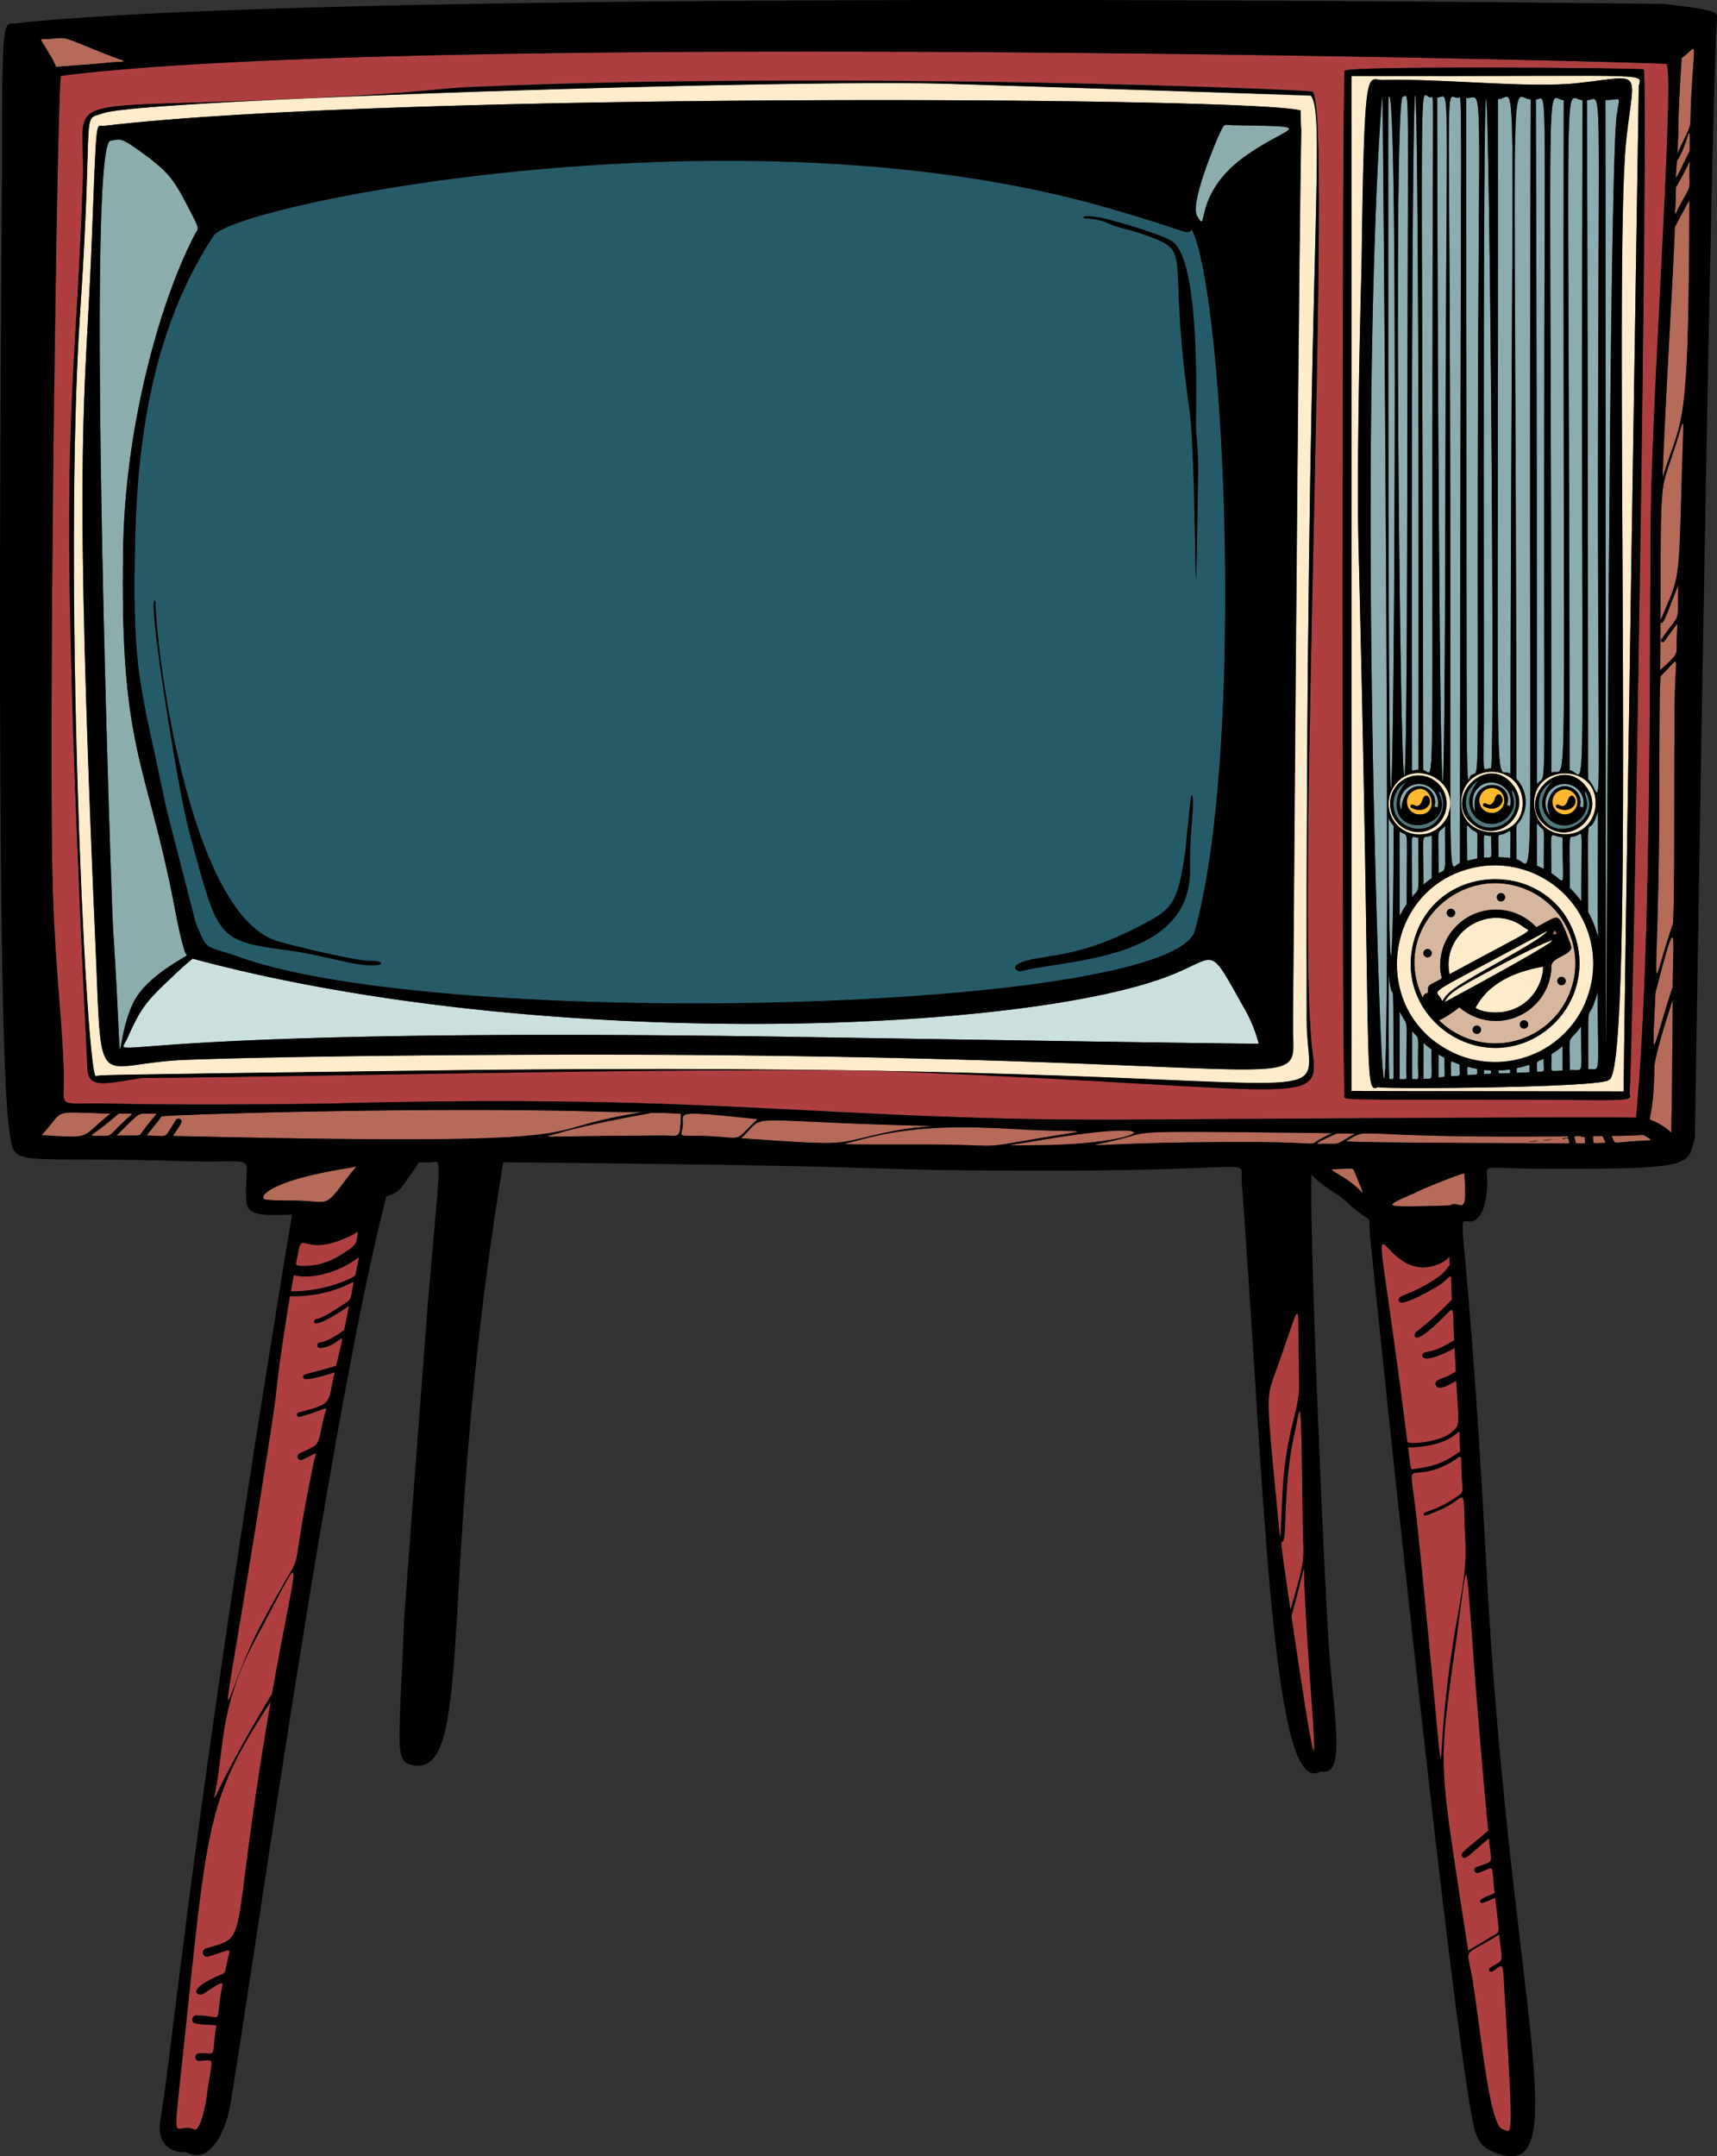 <svg xmlns="http://www.w3.org/2000/svg" viewBox="0 0 411.76 516.88"><rect x="0" y="0" width="411.76" height="516.88" fill="#333333" stroke="none"/><defs><style>.cls-1{fill:#8badb2}.cls-2{fill:#8cadad}.cls-3{fill:#ffecca}.cls-4{fill:#51797c}.cls-5{fill:#ffb92e}.cls-6{fill:#af3f3f}.cls-7{fill:#b56b57}.cls-8{fill:#0e9fc6;opacity:.37}.cls-9{fill:#cae0df}.cls-10{fill:#d6b79d}</style></defs><title>tv_transparent</title><g id="Layer_2" data-name="Layer 2"><g id="Tv"><path d="M368.86,197.66c-.38-.48-.27-2.13-.26,9.89.56.24,1.11.49,1.65.77C370.25,196.5,370.72,200.05,368.86,197.66Z" class="cls-1"/><path d="M372.06,209.36c3.59,2.26,2.69,4.52,2.7-8.6C371.35,200.53,372.05,197.45,372.06,209.36Z" class="cls-1"/><path d="M377.86,200.38c-1.89.63-1.42-1.86-1.41,12.46a26.65,26.65,0,0,1,2.78,3.22C379.24,196.86,379.83,199.73,377.86,200.38Z" class="cls-1"/><path d="M364.25,187.41a8.12,8.12,0,0,1,.12,9.67c-.91,1.23-.68-.72-.67,8.93,4.89,1,2.65,21.78,3.44-182.16-5.33-.05-3.69-19-3.46,160.18C363.68,187.52,363.53,186.46,364.25,187.41Z" class="cls-1"/><path d="M27.12,222.59c2.81,43.84-.07,27.49,4.92,17.61,3.36-6.64,13.22-11.07,12.78-11.28-.8-.38-2.47-8.88-2.8-10.65-7-37-13.65-37.89-12.41-90,1-29,9.4-57.53,17.28-72.37.74-1.4,1.17-.61-2-6.76-3.37-6.58-5-8.07-9.06-11.3-7.09-5.23-6.61-4.54-9.29-4.2C20.52,34.35,26.7,216.11,27.12,222.59Z" class="cls-2"/><path d="M19.18,75.06C15.11,136.3,20.38,253.65,22.87,258c2.63-.24-7.8-.21,77.58-1.3,235.07-3.16,213,14.66,212.9-11.93-.3-183.22,4.92-216.78,1-221.81,2.88,0-84.81-2.79-87.26-2.86-25-.75-102.34,1.17-153.94,3.51l-5.81.27C44.71,24.92,28.07,26.07,25,27.08,19.06,29.11,22.63,23.88,19.18,75.06ZM311.9,26.49c.43,20.33.22-52.72-1.8,219-.24,17.53,10.23,9-135.26,7.49-43.82-.46-104.59.14-130.41,1.1-21.44.83-20,9.29-21.39-24.85C17.52,103.84,20.36,98.58,22,58.05c1.24-31.71.93-27.61,3-27.88C94.32,22,301.74,23.26,311.9,26.49Z" class="cls-3"/><path d="M357.55,184.19c1.52,0-2.16-348.69-1.69-18.31C355.89,187.79,355.16,184.24,357.55,184.19Z" class="cls-1"/><path d="M362.23,185.53c.25-181.28,2-161.66-3-161.74C359.36,204.85,358.16,182.81,362.23,185.53Z" class="cls-1"/><path d="M352.78,185.91c2.18-1.71,1.47,8.07,1.63-77.35.17-94.34,1.48-84.87-2.8-85C351.79,205.74,351.44,187,352.78,185.91Z" class="cls-1"/><path d="M371.57,195.33h0c.17.22.27.35.32.43a5.12,5.12,0,0,1,.41-5.82,3.77,3.77,0,0,1,6.54,3.54.56.56,0,0,1,.78.2,4.58,4.58,0,1,0-8.05,1.65ZM378,188.9Z" class="cls-1"/><path d="M375,24c-4.54,0-3-17.77-2.94,161.26C376.27,183.38,374.76,202.2,375,24Z" class="cls-1"/><path d="M382.57,193.71c1.42-11.12-16-11.08-14.59,0C369.28,202,381.23,202.19,382.57,193.71Zm-11.8,4.79h0Zm11.32-3,0,0Zm-2-7.22c5.2,6.07-2.43,14.3-8.74,10.16C362.64,192.69,373.55,180.53,380.13,188.25Z" class="cls-3"/><path d="M379.52,24c-4.82,0-3.22-18.14-3.09,160.63C381,185.27,378.93,206.43,379.52,24Z" class="cls-1"/><path d="M370.31,114.16c.09-100.28.84-90.26-2-90.29.18,53.13.22,110.83.26,164.16C371,184.63,370.23,196.22,370.31,114.16Z" class="cls-1"/><path d="M380.23,189.71c-.69.83,1.56,2.87-.67,5.91a5.34,5.34,0,0,1-9.63-4c.72-3.25,3.34-5.06,1.46-3.66a6,6,0,0,0-1.88,7.13C372.31,202.67,384.51,197.12,380.23,189.71Zm.35,5.29h0Z" class="cls-4"/><path d="M353.69,194.07c-1.12-8.25,9.86-7.09,7.65-.93a.58.58,0,0,1,.78.2c1.29-4.91-5.17-7.85-8.06-4C352.14,191.73,353.91,195.68,353.69,194.07Zm7.62-4.7h0Z" class="cls-1"/><path d="M372.53,191.05a3,3,0,1,0,5.14-.66A3,3,0,0,0,372.53,191.05Zm.8,2.57a.41.41,0,0,1,.41-.71c1.16.66,1.63.22,2.09-.62.64-2.27,1.61-1.56,1.89-.75C378.33,193.18,376.06,195.14,373.33,193.62Z" class="cls-5"/><path d="M383,195.16c-2.6,7.86-2.17-6.38-2.15,23.48,3,5.43,2.32,9.49,2.32.33C383.2,191.25,383.37,194.1,383,195.16Z" class="cls-1"/><path d="M345,209.37c2-1.24,1.54.85,1.55-11.4C344.47,200.36,344.94,197,345,209.37Z" class="cls-1"/><path d="M333.59,189.8a7.54,7.54,0,0,0,0,5.68h0a7.3,7.3,0,0,0,5.77,4.48c7,.92,8.81-7,7.84-4.46v0C350.81,186.62,337.54,180.8,333.59,189.8Zm2.29,8.7h0Zm10.4-3a6.77,6.77,0,1,1-8.12-9.32A6.76,6.76,0,0,1,346.28,195.54Z" class="cls-3"/><path d="M338.52,188.3a4.58,4.58,0,0,0-2.45,6,7.62,7.62,0,0,1,1.33-4.36,3.77,3.77,0,0,1,6.55,3.54.57.57,0,0,1,.78.2A4.58,4.58,0,0,0,338.52,188.3Z" class="cls-1"/><path d="M343,200.38c-2.21.74-1.66-1.88-1.64,11.73a24.09,24.09,0,0,1,2-1.63C343.35,198.69,343.5,200.2,343,200.38Z" class="cls-1"/><path d="M346.66,113.32c.22-100.34,1.26-89.88-2-90C344.89,169.26,346.35,258.76,346.66,113.32Z" class="cls-1"/><path d="M355,190.71a3,3,0,1,0,5.14-.66A3,3,0,0,0,355,190.71Zm.81,2.57a.41.41,0,0,1,.41-.7c1.16.65,1.63.21,2.09-.63.64-2.27,1.61-1.56,1.89-.75C360.83,192.84,358.55,194.8,355.83,193.28Z" class="cls-5"/><path d="M335.63,219.63a26,26,0,0,1,1.69-2.89c0-19.82.61-15.82-1.61-17.42C335.56,199.22,335.6,197,335.63,219.63Z" class="cls-1"/><path d="M338.65,215c2-2.42,1.47.52,1.49-14.18C338,200.71,338.62,198,338.65,215Z" class="cls-1"/><path d="M338.56,189.86a3,3,0,0,0,1.47,5.36C345.79,195.77,343.24,186.42,338.56,189.86Zm.29,3c1.15.65,1.62.22,2.09-.62.64-2.27,1.61-1.56,1.89-.75.61,1.64-1.67,3.6-4.39,2.08A.41.41,0,0,1,338.85,192.91Z" class="cls-5"/><path d="M365.07,191.28c-1.3-8.27-13.27-8.47-14.59,0C349.08,202.11,366.51,202.49,365.07,191.28Zm-.48,3.85,0,0Zm-2-7.22c5.19,6.07-2.43,14.31-8.75,10.16C345.13,192.35,356.05,180.2,362.63,187.91ZM351,195.13v0Z" class="cls-3"/><path d="M359.88,197.89a6,6,0,0,0,2.85-8.51c-.69.82,1.57,2.85-.68,5.9a5.34,5.34,0,0,1-9.62-4c.72-3.25,3.34-5.06,1.46-3.66C348.5,191.84,353.16,200.63,359.88,197.89Z" class="cls-4"/><path d="M360.36,200c-1.31.44-1-.88-1,5.45a26.62,26.62,0,0,1,2.82.26C362.21,197.2,362.83,199.22,360.36,200Z" class="cls-1"/><path d="M335,192.08a8.27,8.27,0,0,1,2.32-4.65,6,6,0,0,0-3.09,4.42c-.87,6.9,8.66,9.68,11.5,3.12a6,6,0,0,0,0-4.61c-.43-1-.29-.53-.65-.35C349.42,198.25,334.16,201.49,335,192.08Zm-.38,2.92,0,0Z" class="cls-4"/><path d="M355.9,205.61c2.27-.23,1.73.9,1.73-5.16C355.44,200.41,355.89,198.8,355.9,205.61Z" class="cls-1"/><path d="M350.11,206.89c.15-197.69.74-183.39-.48-183.41-3-.07-2.11-8.9-1.9,72.21C348.11,220.52,346.9,208,350.11,206.89Z" class="cls-1"/><path d="M351.85,206.35c.8-.22,1.6-.38,2.42-.52,0-7.6.4-5.72-1.17-6.85C351.35,197.73,351.84,195.7,351.85,206.35Z" class="cls-1"/><path d="M312.43,365c-.46-34.83-.43-28-2.11-20.8-2,8.93-2,20.23-2.24,23.41-.51,5.7-2.09-5.55,1.4,18.39C313.42,372.21,312.56,374.72,312.43,365Z" class="cls-6"/><path d="M142.49,266.44c-43.44-1.16-103.88.83-103.88,1.2s.1.09-3.46,4.57c5.62.06,3.89,1.08,7-3.69a.78.78,0,0,1,1-.27c.92.54.09,1.28-1.66,4.07,96.78,2.21,88.32-.51,103.18-3.89C156.58,265.69,157.68,267,142.49,266.44Z" class="cls-7"/><path d="M70.46,305.63c-.25,1.32-.49,2.63-.72,3.95,6.15.11,13.07-2.1,15.44-3.8.1-.08-.18.79.94-4.45C80.36,305.75,73.47,306.67,70.46,305.63Z" class="cls-6"/><path d="M155.82,266.89c-10.23,1.76-18.53,3.73-21.18,4.54-5.28,1.65-8.38.9,24.68.78,3.57,0,3.79,1.18,4-5.22C155.56,266.58,155.72,266.9,155.82,266.89Z" class="cls-7"/><path d="M75.71,316.33c1.79-.35,4-1.89,5.68-2.95,3.28-2.13,2.46-1.17,3.43-5.84.19-.9-4.77,3.46-15.29,3.23-3.82,23.42-2.4,18.13-4.62,32.52-14,89.47-12.64,65.56-2.18,46,12.36-23.31,5.38-4.2,12.47-38.42.68-3.32,1.4-2.76-2.66-.91a.83.83,0,0,1-.83-1.43c5.55-2.52,4.27-1.66,5.91-8.41,1-4,1.7-2.41-5.84-.41a.53.53,0,0,1-.28-1c8.54-2.29,7-1.91,8.77-9.69-1,.31-7.25,2.35-7.53,1.33s.65-.67,7.88-2.88c2.57-11.2,1.91-4.87-3.87-4.24a.66.66,0,0,1,0-1.32c1.68-.2,4.07-1.76,5.46-2.74.38-.27.12.94,1.49-6.05C73.87,319.81,75.1,316.44,75.71,316.33Z" class="cls-6"/><path d="M221.34,269.87c-45.52-1.13-36.91-3.3-43.58,3,27.81,1.94,21.07,1.42,36.35-1.71C221.45,269.72,227.55,270,221.34,269.87Z" class="cls-7"/><path d="M250,271c-11.43-.38-27.46-2.41-44.52,2.47-3.77,1-7.14.91,15.34.91,19,0,13.8,1.06,24.44-.81C262.28,270.59,261.7,271.38,250,271Z" class="cls-7"/><path d="M181.68,268.28c-20.58-2.15-17.69-1.63-17.92,1.42-.28,3.43-1.91,2.27,6,2.64C178.85,272.81,175.72,273.9,181.68,268.28Z" class="cls-7"/><path d="M61.41,392.78c-7.46,13.57-7.81,23.24-9,32.08-1.53,11.28-3.63,8.39,12.86-18.83C71.44,370.7,74.06,369.2,61.41,392.78Z" class="cls-6"/><path d="M13.88,16c.1,0,10.55-.79,11.17-.87,6.5-.78,6.92.71-3.8-3.81C14.71,8.69,16,9,11.29,9.38c-2,.11-2-.79.52,3.48C14.22,16.84,12.93,16,13.88,16Z" class="cls-7"/><path d="M39.77,193.28c.3,1.42,7.13,27.84,7.16,27.94,3,7.27,2,5.22,10.64,8.3,50.36,17.77,223.68,13,229-6.42,11.93-43,7.33-151.28-.72-168-1.65,1.41.25.5-22.93-6-88.15-24.24-206.75,0-211.67,7.48-13.91,21.16-18.35,46.62-18.86,74.63C31.84,161.67,33.49,163,39.77,193.28ZM263.57,52.11c2.68.45,15.24,4.11,17.57,5.78,6.76,4.78,5.64,39.27,5.64,43.16,0,4.08.6,6.18.53,12.31-.87,57.59-.2,1.18-2-14.64-5.9-40.57,1.76-37.91-11.7-42.73-3-1.08-4.45-.93-8.74-2.83a15,15,0,0,0-4.78-.78C259.68,52.35,259,51.34,263.57,52.11Zm-16.74,178c5.47-1.32,12.78-1,26.25-8,7.8-4.09,9.25-4.81,11.14-17.81-.12,1.68,1.29-13.62,1.5-13.62,1.06,0-.52,9.54-.34,17.36.63,22.25-29.2,21.87-40.65,24.79C244,233,241.3,231.46,246.83,230.15ZM37.28,144.3c.53,16.7,9.06,74.38,28.76,81.13,3.21,1.1,19.68,5,22.91,4.92s3.81,1.38-1.18,1c-4-.28-10.8-2.42-18.58-3.54-17.32-2.26-16.8-3-23.34-26.6-3.45-12.48-7.65-43.17-7.45-41.14C35.75,140.61,37.28,144.19,37.28,144.3Z" class="cls-8"/><path d="M250.14,273.22c-10.33,1.73-10.09,1.35-1,1.31C275.17,274.33,283.2,267.67,250.14,273.22Z" class="cls-7"/><path d="M405.23,36.16c.11-8.76-.13-2.17-3.08,2.44C401.83,44.05,401.13,44.25,405.23,36.16Z" class="cls-7"/><path d="M29.7,268.84c2.59-2.43,2.81-1.79-1.28-1.86-6.09,5.34-7.75,5.35-5.44,5.32C27.34,272.23,25.36,272.87,29.7,268.84Z" class="cls-7"/><path d="M37,267c-4.31,0-2.67-1-9.06,5.2,6.59-.08,5.29.28,6.25-1C37.84,266.38,38,267,37,267Z" class="cls-7"/><path d="M71.28,301.2c-.38,2.11-.88,2.28,1.81,2.28a16.16,16.16,0,0,0,8.59-2.65c4.38-2.6,3.72-3.05,4.06-5.27.11-.69.28-.25-1.92.79C72.19,301.89,72.56,294,71.28,301.2Z" class="cls-6"/><path d="M82.47,283.39c3.53-4.72,3.39-3.77,1.86-3.51-19.58,3-20.95,6.62-21.17,6.74,0,.79-1.29,1.18,6.7,1.18C78.87,287.77,77.48,290,82.47,283.39Z" class="cls-7"/><path d="M46.73,510.53c1.46,0,2.62-6.28,2.82-7.74,1.42-10.46,2.28-8.9-1.88-8.73a.92.92,0,0,1,0-1.83c4.65-.17,2.92,1.58,4.23-6.76-1.87-.06-5.07-.17-5.51-.6a1,1,0,0,1,.64-1.71c6.37,0,4.79,2.47,5.84-4.64.52-3.61,1.83-4.42-4.29-.46-.65.42-4-.53,2.12-3.64,3.93-2,3-.52,3.81-4.27.79-3.6,1.55-3-4.59-1.11a1,1,0,0,1-.53-1.93c11.07-3.34,5.27.41,15.55-59.23-16.22,25.06-15,28.64-22,93.26C41.51,514.77,42.33,508.61,46.73,510.53Z" class="cls-6"/><path d="M10,272.12c12.67.77,9.07.73,16.5-5.17C11.7,266.63,15.88,265.61,10,272.12Z" class="cls-7"/><path d="M353.23,475.24c2.21,14.44,4,33.69,7,35.14,2.47.87,2.76,4.22.66-31.27-.57-9.74-.15-8.31-3.06-6.49a.52.52,0,0,1-.52-.9c3.54-2.2,3-.51,2.21-8C350.21,469.69,351.8,465.86,353.23,475.24Z" class="cls-6"/><path d="M341.55,284.89c-9.54,4.5-12.84,4.6,6.15,4.08,2.48-1.59,4.27,3.85,3.48-7.61C351.14,280.87,342,284.7,341.55,284.89Z" class="cls-7"/><path d="M374.7,273c0-.17-.2-.1,1.4-.26a.89.89,0,0,1,0-.37c-55.16.57-46.78-2.6-53.3,1.18-.77.47,53.49.51,53.59.51C376.06,272.56,376.41,272.85,374.7,273Zm-6,.56c-2.06.2-1.84.21-1.84.08C368.87,273.46,368.66,273.44,368.66,273.57Zm1.56-.15v-.1C372.78,273.07,372.75,273.18,370.22,273.42Z" class="cls-7"/><path d="M352.07,467.63c.05-.05,5.37-3.23,5.59-3.37,2.31-1.44,2,.18.89-9.36-.1.06-2.94,1.47-3.33,1.26-1.19-.72,1.24-1.4,3.21-2.35-.84-7.58.28-6.27-4-4.81a.74.74,0,0,1-.39-1.42c4.54-1.56,3.65-.55,3-6.9-5.45,4.62-5.63,5.11-6.3,4.43s-.19-.93,6.14-6.23c-6.94-73.06-3.47-73.73-8.66-39C344.92,424.71,345.26,423.16,352.07,467.63Zm-2.77-18.52-.06-.48C349.26,448.76,349.28,449,349.3,449.11Z" class="cls-6"/><path d="M345.27,362c-3.35,1.42-3.72,1.62-3.85,1.12-.2-.8,2.07-.56,6.65-3.42,3.32-2.06,2.72-1.84,2.51-5.26-.43-7.34.71-5.45-3.67-3.29-9.15,4.5-9.1-2.21-7.64,9.3.91,6.57,3.38,32.91,4,39.54,2.84,29.66,1.87,24,3.1,10.47,2-21.85,5.61-30.37,5-40.81C350.62,354.61,352.42,359,345.27,362Z" class="cls-6"/><path d="M298,37.94c10.8-8,19.35-7.5-2.31-7.91-2.44-.06-1.9-.85-3.89,3.53-.65,1.65-6.42,15.22-4.7,18.24C289.93,56.71,285.86,47,298,37.94Z" class="cls-2"/><path d="M379.17,272.56c0-.22-.06-.17.32-.21-2.4,0-2-.31-1.56,1.72,2.7,0,2.21.25,2.12-1C380,272.32,380.22,272.44,379.17,272.56Z" class="cls-7"/><path d="M281.19,233.61c-34.39,14-151,18.84-235-3.8a63,63,0,0,0-4.77,4.28c-6.25,5.78-7.65,7.53-10.79,14.57-2.74,6.75-11.43-2.62,157.48-.13.1,0,113.82,1.82,113.77,1.66a35.89,35.89,0,0,0-4-9.39C289.81,226.43,291.91,229.31,281.19,233.61Z" class="cls-9"/><path d="M347.65,343.76c2.78-2.24,2.18-1.39,1.61-12.74-1.82,1.07-4.49,2.55-4.92,1-.33-1.18,1.05-1.26,3.15-2.23.47-.22,1.61-.9,1.65-.92-.34-6.59-.16-5.76-.56-5.53-1.46.82-6.94,3.46-7.41,1.85-.33-1.21,1.06-.7,4.07-1.94,2.41-1.14,2.36-1.36,3.52-1.84-.54-9.6.74-8.58-4.65-3.64-5.74,5.23-5,1.91-4.44,1.54a70.26,70.26,0,0,0,8.53-7.74c-.48-8.39.73-5.59-3.75-3-1.15.65-8.21,4.63-8.88,3.49s1.25-1.31,5.06-3.29c7.08-3.71,6.2-5,7.08-5.42-.21-3.32.27-1.82-1.66-.78-17.07,9-18.37-34.81-8.55,43.14C337.61,346.48,345,345.78,347.65,343.76Z" class="cls-6"/><path d="M339.85,352.06c5.85-.82,7.47-2.34,10.33-4.08-.62-9.88,2.39-1.27-12.5-1C338.57,353.24,337.94,352.31,339.85,352.06Z" class="cls-6"/><path d="M268.82,273c-11.45,2.91-9.78.8,29.51.76,23.49,0,12.28,1.73,21.17-2.12C269.86,271.08,276.32,271.11,268.82,273Z" class="cls-7"/><path d="M343.57,61c.08-41.83.35-37.64-.57-37.66-2.83-.06-1.95-18.25-1.71,161.28C344.26,184.93,343.3,199.74,343.57,61Z" class="cls-1"/><path d="M309.7,387.49c9.39,63.26,4.05,18.42,3.11-8.36C312.64,374.34,313.41,374,309.7,387.49Z" class="cls-6"/><path d="M311.56,331.86c-.54-22.51,1.33-22.12-6-2-2,5.52-1.75,5.67.82,32.83,1,11.06.56,4.52,1.32-6.6C308.65,342.31,311.7,338,311.56,331.86Z" class="cls-6"/><path d="M325,271.71c-4.9,0-3.92-.18-5.28.4-5.67,2.52-3.54,2.07-2.25,2.07C321.67,274.18,320,274.6,325,271.71Z" class="cls-7"/><path d="M320.11,280.26c-2.3.05,1.79,1.14,5.53,4.61,1.46,1.34,1.76,2.31-.45-3.12C324.3,279.71,325.32,280.13,320.11,280.26Z" class="cls-7"/><path d="M401.64,55.05c-.26,9-2.38,42.68-2.93,59.41,4.8-15.51,6.25-9.17,6.44-66.54C401.18,55.27,401.67,54.3,401.64,55.05Z" class="cls-7"/><path d="M380.91,256.32c3.09-.08,2.27,2.14,2.28-18.62C380.64,247.19,380.89,236.28,380.91,256.32Z" class="cls-1"/><path d="M356,211.86c-11.93,1.66-21,14.43-14.79,27.35a1.23,1.23,0,0,1,1-1.15c.58-.1-.26-1.48.92-2.11,4.05-2.19,2.07-.37,2.25-5a13.34,13.34,0,0,1,23.06-8.7c4.57-2.46,4.62-2.69,5.55-1.87.65.47,2.84,6.24,2.83,6.68-.05,1.9-4.72,2.43-4.76,4.46a13.34,13.34,0,0,1-22.1,9.91,24.14,24.14,0,0,1-4.86,3.15A19.22,19.22,0,1,0,356,211.86ZM342.3,229.5a1,1,0,0,1,.09-2A1,1,0,0,1,342.3,229.5Zm5.6-9.65a1,1,0,0,1,.08-2A1,1,0,0,1,347.9,219.85Zm12-3.76a1,1,0,0,1,.09-2A1,1,0,0,1,359.88,216.09Zm-8.78,32.55c-.05,0,0,0,0,0Zm3-.79a1,1,0,0,1,.09-2A1,1,0,0,1,354.12,247.85Zm11.31-1.27a1,1,0,0,1,.09-2A1,1,0,0,1,365.43,246.58Zm4.84-.41h0C370.31,246.13,370.35,246.1,370.27,246.17Zm4.16-10a1,1,0,0,1,.09-2A1,1,0,0,1,374.43,236.18Z" class="cls-10"/><path d="M373.16,223.53c-.31-.73-.17-.77-.83.42C373.55,223.91,373.41,224.11,373.16,223.53Z" class="cls-7"/><path d="M380.24,221.86l0-.06v0l0,0a23.66,23.66,0,0,0-24.87-14.2c-23.74,3.36-28.11,35.66-5.92,45.16a23.63,23.63,0,0,0,18.29-.08h0l.06,0a23.66,23.66,0,0,0,12.4-12.43c0-.1.06-.15,0,0v0c0,.08.11-.26,0-.1A23.48,23.48,0,0,0,380.24,221.86Zm-9.2,25c-15.4,11.93-36.71-2.39-32.09-20.82,5.14-20.32,33.95-20.24,39.16-.26A20.21,20.21,0,0,1,371,246.82Z" class="cls-3"/><path d="M385,24c.21,496-.24,26.61,2.76,3.39C388.4,22.59,389,23.92,385,24Z" class="cls-1"/><path d="M380.58,24c.12,37.43.22,116.15.26,162.77,3.6,3.38,2.34,19.42,2.38-71.63C383.28,13.91,384.43,24,380.58,24Z" class="cls-1"/><path d="M340.16,184.53c.33-217.76-1.93-213.47-1.56.21A7.42,7.42,0,0,1,340.16,184.53Z" class="cls-1"/><path d="M347.59,233.54c21.59-11.65,19.51-10,18-11.14h0C357.49,216.07,345.57,223.32,347.59,233.54Zm15.49-12.62h0Z" class="cls-3"/><path d="M376.49,256.53c3.53-.19,2.7,1.82,2.71-10.48C375.77,250.76,376.48,246.74,376.49,256.53Z" class="cls-1"/><path d="M345.58,239.43c.65,1.27-.27.21,2.73-2.11,4.67-3.57,21.45-11.84,22.8-14.19C340.51,239.64,344.22,236.8,345.58,239.43Z" class="cls-3"/><path d="M353.9,241.51c-.31.59,8.42,3.69,13.83-3.19,2.29-3,2.5-6.63,2.24-6.58C363.34,232.93,357.06,235.57,353.9,241.51Z" class="cls-3"/><path d="M356.16,233.3c-8.32,4.5-8.55,4.95-9.75,6.94C385.91,218.93,372.44,224.42,356.16,233.3Z" class="cls-3"/><path d="M398.28,162c-.18.17-.37,6.25-.34,23.76,0,56.95-3.11,54.15,3.19,35.84.62-1.8.23-42.25.55-56.17C401.91,156.44,403.05,157.37,398.28,162Z" class="cls-7"/><path d="M402.14,44.54c-.27.47-.21-.54-.26,2.06-.11,5.92-.61,5.57.92,2.76,2.85-5.27,2.35-3.4,2.38-8.3C405.21,37.5,406,37.77,402.14,44.54Z" class="cls-7"/><path d="M402.12,152.59c.15-3.86.3-3.31-.52-2.22-2.64,3.48-2.43,3.45-2.7,3.52a.42.42,0,0,1-.48-.62c4.84-7,3.84-3.08,4.08-13.12-3.41,8.84-3.62,9.4-4.17,9.08a.26.26,0,0,1-.13-.19c0,3.47-.05,7.32-.08,11.62C403,156.14,402,157.33,402.12,152.59Z" class="cls-7"/><path d="M402,106.17c-4.15,12.9-3.64,6.24-3.83,42.58.05-.24.19-.44.11-.25,4.59-10.83,4.29-7.84,5.07-36C403.81,98.22,404.08,99.74,402,106.17Z" class="cls-7"/><path d="M395.86,124.33c.36-30.7,5.91-108.93,3.72-108.93C420,15.4,103,7,14.65,18.18c-.88,0-2.9,146.25-2.11,189.32.41,22.66,2.13,33.12,2.76,49.2.35,9.42-2.59,7.62,10.76,7.86,22.54.48,51.46,0,53,0C171.32,262,196,268.4,266.84,268.4c.1,0,124.77-.83,125.51-.46C396.14,227.6,395.57,156,395.86,124.33ZM315.33,22.6h0C315.36,22.65,315.39,22.68,315.33,22.6Zm-.59,229.31c1.95,13.87-1.25,8.91-97.24,5C183.5,255.53,83.13,258,34,258.43c-9.42,1.5-12.81,2.49-13-2.34C13.16,96.51,17.81,104.3,19.88,42.83c.63-20.82-7.74-16.56,47.49-19l5.81-.27L76,23.42c25-1.18,30-2.31,37.24-2.62,88.47-3.8,200.88.63,201.55,1.13C319.75,25.58,310.6,219.56,314.74,251.91Zm48,11.7c-42.62-.07-40.61.33-40.3-1.25-.69-.56-.65-244.88,0-245.4.34-1.24,71.32-.68,71.68-.32,1.36.37-2.64,245.17-3.41,245.56C391.88,264.29,389.16,263.66,362.76,263.61Z" class="cls-6"/><path d="M403.28,13.89c-1.22,19.67-.41,11.76-1,23,3.88-8.81,2.9-4.38,3.31-12.8C406.3,8.38,407.38,11,403.28,13.89Z" class="cls-7"/><path d="M383.83,272.32c-2.11,0-1.84-.22-1.78.72.08,1.22-.45,1,3,.92C384.17,272.06,384.39,272.32,383.83,272.32Z" class="cls-7"/><path d="M394.11,272.05c-.66,0-3.93.2-7.62.24.92,1.93,0,1.7,4.06,1.38C396.38,273.19,397.07,273.83,394.11,272.05Z" class="cls-7"/><path d="M397,238c-.86,19.08-1.06,14.29,4.15-1.51C401.16,225,402.57,216.36,397,238Z" class="cls-7"/><path d="M396.73,255.6c-.11,16.31-3.05,11.29,1.23,13.85a13,13,0,0,1,2.9,2.1c-.13-2,.08-.57.29-32C399.82,243.77,397.36,251.22,396.73,255.6Z" class="cls-7"/><path d="M372.08,253.67c0,3.7-.68,3.09,2.63,3,0-1.94,0-3.88,0-5.82C371.68,253.31,372.08,252.1,372.08,253.67Z" class="cls-1"/><path d="M393,21.07c-.05-3.89,8.6-2.71-68.9-2.85,0,254.47,0,242.86,0,243.32l65.31.12C389.18,261.2,393,21.17,393,21.07Zm-7.17,237.8c-1.24,1.88-53.86,2.28-55.3,1.75-3.64,1.43-1.52-.84-4.7-129.29-.57-22.19.69-67.06.7-67.16.67-50.8,1.3-44.88,5.16-45,14-.39,34.91,2,46.56.76,16.27-1.79,13.61-3.82,11.74,13.86C386.8,64,392.46,258.49,385.8,258.87Z" class="cls-3"/><path d="M368.64,256.92c2-.13,1.58.54,1.58-3.15C368.23,254.8,368.64,253.94,368.64,256.92Z" class="cls-1"/><path d="M333.17,23.14c-.32,0-.24-4.19-.22,53.55C333,357.44,336.3,23.2,333.17,23.14Z" class="cls-1"/><path d="M330.45,229.62c4.11,127.24,1.19-206.51,1.09-206.52C331.23,23.08,326.05,89.61,330.45,229.62Z" class="cls-1"/><path d="M333.06,233.55c0-.1-.11,25.1.13,25.11,1.29,0,1,.9,1-5.14C334.19,229.11,334,243.42,333.06,233.55Z" class="cls-1"/><path d="M334.23,198a6.86,6.86,0,0,1-1.2-1.86C333.05,246.27,334.19,232.8,334.23,198Z" class="cls-1"/><path d="M338.68,247.18c0,9,0,11,0,11.37,0-.06,0-.11,0,.12,1.8,0,1.39.78,1.39-3.81C340.1,247.29,340.44,249.33,338.68,247.18Z" class="cls-1"/><path d="M335.66,242.49c0,.1,0,15.61,0,16.2,2,0,1.61.38,1.61-2.09C337.3,242.36,337.84,246.84,335.66,242.49Z" class="cls-1"/><path d="M359.41,256.58c0,.95-.51.74,2.73.65C362.14,256,362.61,256.47,359.41,256.58Z" class="cls-1"/><path d="M365.43,255.66c-2,.56-1.67,0-1.66,1.52,1.85-.06,2.46-.1,3.06-.14C366.83,254.76,367.19,255.17,365.43,255.66Z" class="cls-1"/><path d="M337.48,116.87c.13-103.07.66-93.67-1.07-93.69C333.34,23.15,337.23,315.28,337.48,116.87Z" class="cls-1"/><path d="M351.89,257.7c2.83-.19,2.35.23,2.35-1.46C351.36,255.76,351.89,255.08,351.89,257.7Z" class="cls-1"/><path d="M345,252.74v5.53c1.86-.22,1.44.62,1.44-4C346.44,253.33,346.7,253.81,345,252.74Z" class="cls-1"/><path d="M341.36,250v8.61c2.54-.12,1.93.93,1.93-6.45C343.29,251.22,343.58,252,341.36,250Z" class="cls-1"/><path d="M355.92,257.46c2-.11,1.67.13,1.68-.87C355.59,256.51,355.93,256.15,355.92,257.46Z" class="cls-1"/><path d="M348,258c2.59-.2,2.05.41,2.06-2.81C347.47,254.27,348,253.46,348,258Z" class="cls-1"/></g><g id="Tv_copy" data-name="Tv copy"><path d="M25,30.17c-2.09.27-1.78-3.83-3,27.88C20.36,98.58,17.52,103.84,23,229.22c1.42,34.14-.05,25.68,21.39,24.85,25.82-1,86.59-1.56,130.41-1.1,145.49,1.5,135,10,135.26-7.49,2-271.71,2.23-198.66,1.8-219C301.74,23.26,94.32,22,25,30.17ZM188.12,248.53C19.21,246,27.9,255.41,30.64,248.66c3.14-7,4.54-8.79,10.79-14.57a63,63,0,0,1,4.77-4.28c84,22.64,200.6,17.78,235,3.8,10.72-4.3,8.62-7.18,16.66,7.19a35.89,35.89,0,0,1,4,9.39C301.94,250.35,188.22,248.53,188.12,248.53Zm103.66-215c2-4.38,1.45-3.59,3.89-3.53,21.66.41,13.11-.12,2.31,7.91-12.12,9-8.05,18.77-10.9,13.86C285.36,48.78,291.13,35.21,291.78,33.56ZM262.91,49.05c23.18,6.53,21.28,7.44,22.93,6,8.05,16.74,12.65,125.06.72,168-5.31,19.46-178.63,24.19-229,6.42-8.63-3.08-7.61-1-10.64-8.3,0-.1-6.86-26.52-7.16-27.94-6.28-30.24-7.93-31.61-7.39-62.12.51-28,4.95-53.47,18.86-74.63C56.16,49.09,174.76,24.81,262.91,49.05ZM35.8,37.89c4.09,3.23,5.69,4.72,9.06,11.3,3.2,6.15,2.77,5.36,2,6.76C39,70.79,30.65,99.36,29.61,128.32c-1.24,52.06,5.39,52.91,12.41,90,.33,1.77,2,10.27,2.8,10.65.44.21-9.42,4.64-12.78,11.28-5,9.88-2.11,26.23-4.92-17.61-.42-6.48-6.6-188.24-.61-188.9C29.19,33.35,28.71,32.66,35.8,37.89Z"/><path d="M40.22,78.41h0v0Z"/><path d="M411.74,4.49c.08-1.55.53-2-12.62-3.54C399,.94,84-3.1,3.71,5.59,1,6,.38,2,.48,42.08c0,.1-1.85,203.76,1.72,228.57,1.41,9.84-.66,6.34,42.89,7.73,17.57.51,13.63-2.27,13.94,8.42.1,3.82.84,4.85,11,4.36-24,145.3-28.42,198.37-31.56,217-1.24,7.11,4.36,8.1,6.26,7.72,5.4,3.3,9.41-4.92,10.47-11.16,6.09-36.56,24.12-166.25,37.45-217.89,3.69-1.36,2.79-1.13,6.55-6.25,1.7-2.29.37-1.92,4-1.92,2.83,0,2.68-4.45-.65,34.34,0,.11-5.57,73.58-5.63,75.23-1.27,32-2.37,34.13,2.25,34.95,15.08,2.66,5.4-47.33,21.53-144.55,111.53,1,76.18,2,132,2,50.42,0,44.63-3.25,45.08,2.67,5.51,74.07,7.18,148.41,18.86,141.35,6.13,1.41,3.44-11.55,2.13-28.79-1.06-14-4.65-95.74-4.28-113.24,0-1.78-.36-1.06,1.9.73,2.66,2.08,3.72,2.57,5.3,3.71,2.07,1.69,1.38,1.44,3.92,3.36,3.66,3,2.46.14,3,6.41.76,7.94,18.26,177.33,24.34,210.47.61,3.29,1.17,6.7,4.42,8.21,21.79,10.08,4.74-34.23-.88-139.35-5.09-94.27-8.07-82.41-3.36-83.42,1.19-.26,2.38-2,2.73-3.47,3.13-11.48-5.16-9.2,13.15-9.09,38.22.18,35.41-.87,37.44-7.28C406.48,272.78,410.2,28.36,411.74,4.49ZM397,238c5.56-21.61,4.15-13,4.15-1.51C396,252.26,396.15,257.05,397,238Zm.93-52.17c0-17.51.16-23.59.34-23.76,4.77-4.67,3.63-5.6,3.4,3.43-.32,13.92.07,54.37-.55,56.17C394.83,240,397.94,242.75,397.94,185.8Zm4.18-33.21c-.17,4.74.83,3.55-4,8.07.41-49.75-.64-40.33,3.91-54.49,2.05-6.43,1.78-8,1.35,6.33-.78,28.16-.48,25.17-5.07,36,.14-.32-.38.5,0,.73.55.32.76-.24,4.17-9.08-.24,10,.76,6.1-4.08,13.12a.42.42,0,0,0,.48.62c.27-.07.06,0,2.7-3.52C402.42,149.28,402.27,148.73,402.12,152.59Zm-3.41-38.13c.55-16.73,2.67-50.46,2.93-59.41,0-.75-.46.22,3.51-7.13C405,105.29,403.51,99,398.71,114.46Zm3.44-75.86c3-4.61,3.19-11.2,3.08-2.44C401.13,44.25,401.83,44.05,402.15,38.6Zm-.27,8c.05-2.6,0-1.59.26-2.06,3.83-6.77,3.07-7,3-3.48,0,4.9.47,3-2.38,8.3C401.27,52.17,401.77,52.52,401.88,46.6Zm1.4-32.71c4.1-2.88,3-5.51,2.28,10.18-.41,8.42.57,4-3.31,12.8C402.87,25.65,402.06,33.56,403.28,13.89Zm-3.7,1.51c2.19,0-3.36,78.23-3.72,108.93-.29,31.71.28,103.27-3.51,143.61-.74-.37-125.41.46-125.51.46-70.84,0-95.52-6.37-187.78-3.88-1.54,0-30.46.52-53,0-13.35-.24-10.41,1.56-10.76-7.86-.63-16.08-2.35-26.54-2.76-49.2-.79-43.07,1.23-189.32,2.11-189.32C103,7,420,15.4,399.58,15.4ZM377.93,274.07c-.4-2-.84-1.71,1.56-1.72-.38,0-.32,0-.32.21,1.05-.12.83-.24.88.48C380.14,274.32,380.63,274.07,377.93,274.07Zm4.12-1c-.06-.94-.33-.71,1.78-.72.56,0,.34-.26,1.23,1.64C381.6,274.08,382.13,274.26,382.05,273Zm-64.63,1.14c-1.29,0-3.42.45,2.25-2.07,1.36-.58.38-.45,5.28-.4C320,274.6,321.67,274.18,317.42,274.18ZM11.29,9.38c4.7-.37,3.42-.69,10,1.93,10.72,4.52,10.3,3,3.8,3.81C24.43,15.2,14,16,13.88,16c-1,0,.34.85-2.07-3.13C9.31,8.59,9.27,9.49,11.29,9.38ZM10,272.12c5.92-6.51,1.74-5.49,16.5-5.17C19,272.85,22.63,272.89,10,272.12Zm13,.18c-2.31,0-.65,0,5.44-5.32,4.09.07,3.87-.57,1.28,1.86C25.36,272.87,27.34,272.23,23,272.3Zm4.91-.06C34.28,266,32.64,267,37,267c1,0,.89-.66-2.81,4.2C33.18,272.52,34.48,272.16,27.89,272.24Zm42,15.56c-8,0-6.7-.39-6.7-1.18.22-.12,1.59-3.71,21.17-6.74,1.53-.26,1.67-1.21-1.86,3.51C77.48,290,78.87,287.77,69.86,287.8Zm15.88,7.76c-.34,2.22.32,2.67-4.06,5.27a16.16,16.16,0,0,1-8.59,2.65c-2.69,0-2.19-.17-1.81-2.28,1.28-7.22.91.69,12.54-4.85C86,295.31,85.85,294.87,85.74,295.56ZM70.46,305.63c3,1,9.9.12,15.66-4.3-1.12,5.24-.84,4.37-.94,4.45-2.37,1.7-9.29,3.91-15.44,3.8C70,308.26,70.21,307,70.46,305.63ZM49.39,467.11a1,1,0,0,0,.53,1.93c6.14-1.86,5.38-2.49,4.59,1.11-.81,3.75.12,2.26-3.81,4.27-6.12,3.11-2.77,4.06-2.12,3.64,6.12-4,4.81-3.15,4.29.46-1,7.11.53,4.64-5.84,4.64a1,1,0,0,0-.64,1.71c.44.43,3.64.54,5.51.6-1.31,8.34.42,6.59-4.23,6.76a.92.92,0,0,0,0,1.83c4.16-.17,3.3-1.73,1.88,8.73-.2,1.46-1.36,7.73-2.82,7.74-4.4-1.92-5.22,4.24-3.8-9.39,7-64.62,5.79-68.2,22-93.26C54.66,467.52,60.46,463.77,49.39,467.11ZM65.25,406c-16.49,27.22-14.39,30.11-12.86,18.83,1.21-8.84,1.56-18.51,9-32.08C74.06,369.2,71.44,370.7,65.25,406Zm15.37-78.6c-7.23,2.21-8.17,1.8-7.88,2.88s6.52-1,7.53-1.33c-1.81,7.78-.23,7.4-8.77,9.69a.53.53,0,0,0,.28,1c7.54-2,6.8-3.54,5.84.41-1.64,6.75-.36,5.89-5.91,8.41a.83.83,0,0,0,.83,1.43c4.06-1.85,3.34-2.41,2.66.91-7.09,34.22-.11,15.11-12.47,38.42-10.46,19.58-11.78,43.49,2.18-46,2.22-14.39.8-9.1,4.62-32.52,10.52.23,15.48-4.13,15.29-3.23-1,4.67-.15,3.71-3.43,5.84-1.64,1.06-3.89,2.6-5.68,2.95-.61.11-1.84,3.48,8-3.25-1.37,7-1.11,5.78-1.49,6.05-1.39,1-3.78,2.54-5.46,2.74a.66.66,0,0,0,0,1.32C82.53,322.56,83.19,316.23,80.62,327.43ZM41.5,272.32c1.75-2.79,2.58-3.53,1.66-4.07a.78.78,0,0,0-1,.27c-3.07,4.77-1.34,3.75-7,3.69,3.56-4.48,3.46-4.23,3.46-4.57s60.44-2.36,103.88-1.2c15.19.54,14.09-.75,2.19,2C129.82,271.81,138.28,274.53,41.5,272.32Zm117.82-.11c-33.06.12-30,.87-24.68-.78,2.65-.81,11-2.78,21.18-4.54-.1,0-.26-.31,7.47.1C163.11,273.39,162.89,272.19,159.32,272.21Zm10.42.13c-7.89-.37-6.26.79-6-2.64.23-3.05-2.66-3.57,17.92-1.42C175.72,273.9,178.85,272.81,169.74,272.34Zm8,.53c6.67-6.3-1.94-4.13,43.58-3,6.21.15.11-.15-7.23,1.29C198.83,274.29,205.57,274.81,177.76,272.87Zm43.1,1.48c-22.48,0-19.11.13-15.34-.91,17.06-4.88,33.09-2.85,44.52-2.47,11.66.41,12.24-.38-4.74,2.57C234.66,275.41,239.88,274.35,220.86,274.35Zm28.27.18c-9.08,0-9.32.42,1-1.31C283.2,267.67,275.17,274.33,249.13,274.53Zm49.2-.76c-39.29,0-41,2.15-29.51-.76,7.5-1.9,1-1.93,50.68-1.36C310.61,275.5,321.82,273.77,298.33,273.77Zm8.05,88.93c-2.57-27.16-2.81-27.31-.82-32.83,7.33-20.13,5.46-20.52,6,2,.14,6.15-2.91,10.45-3.86,24.24C306.94,367.22,307.42,373.76,306.38,362.7Zm1.7,4.89c.28-3.18.21-14.48,2.24-23.41,1.68-7.2,1.65-14,2.11,20.8.13,9.74,1,7.23-2.95,21C306,362,307.57,373.29,308.08,367.59Zm1.62,19.9c3.71-13.54,2.94-13.15,3.11-8.36C313.75,405.91,319.09,450.75,309.7,387.49Zm15.94-102.62c-3.74-3.47-7.83-4.56-5.53-4.61,5.21-.13,4.19-.55,5.08,1.49C327.4,287.18,327.1,286.21,325.64,284.87Zm14.21,67.19c-1.91.25-1.28,1.18-2.17-5.07,14.89-.28,11.88-8.89,12.5,1C347.32,349.72,345.7,351.24,339.85,352.06Zm6.2-49.55c1.93-1,1.45-2.54,1.66.78-.88.41,0,1.71-7.08,5.42-3.81,2-5.79,2-5.06,3.29s7.73-2.84,8.88-3.49c4.48-2.55,3.27-5.35,3.75,3a70.26,70.26,0,0,1-8.53,7.74c-.54.37-1.3,3.69,4.44-1.54,5.39-4.94,4.11-6,4.65,3.64-1.16.48-1.11.7-3.52,1.84-3,1.24-4.4.73-4.07,1.94.47,1.61,5.95-1,7.41-1.85.4-.23.22-1.06.56,5.53,0,0-1.18.7-1.65.92-2.1,1-3.48,1.05-3.15,2.23.43,1.57,3.1.09,4.92-1,.57,11.35,1.17,10.5-1.61,12.74-2.7,2-10,2.72-10.15,1.89C327.68,267.7,329,311.54,346.05,302.51Zm-2.76,97.43c-.64-6.63-3.11-33-4-39.54-1.46-11.51-1.51-4.8,7.64-9.3,4.38-2.16,3.24-4.05,3.67,3.29.21,3.42.81,3.2-2.51,5.26-4.58,2.86-6.85,2.62-6.65,3.42.13.5.5.3,3.85-1.12,7.15-3,5.35-7.34,6.16,7.65.57,10.44-3.07,19-5,40.81C345.16,423.91,346.13,429.6,343.29,399.94Zm5.95,48.69c0,.13,0,.32.06.48Zm11,61.75c-3-1.45-4.81-20.7-7-35.14-1.43-9.38-3-5.55,6.31-11.51.82,7.48,1.33,5.79-2.21,8a.52.52,0,0,0,.52.9c2.91-1.82,2.49-3.25,3.06,6.49C363,514.6,362.72,511.25,360.25,510.38Zm-3.33-71.5c-6.33,5.3-6.9,5.46-6.14,6.23s.85.19,6.3-4.43c.62,6.35,1.51,5.34-3,6.9a.74.74,0,0,0,.39,1.42c4.27-1.46,3.15-2.77,4,4.81-2,.95-4.4,1.63-3.21,2.35.39.21,3.23-1.2,3.33-1.26,1.07,9.54,1.42,7.92-.89,9.36-.22.14-5.54,3.32-5.59,3.37-6.81-44.47-7.15-42.92-3.81-67.79C353.45,365.15,350,365.82,356.92,438.88ZM347.7,289c-19,.52-15.69.42-6.15-4.08.45-.19,9.59-4,9.63-3.53C352,292.82,350.18,287.38,347.7,289Zm-24.93-15.41c6.52-3.78-1.86-.61,53.3-1.18a.89.89,0,0,0,0,.37c-1.6.16-1.4.09-1.4.26,1.71-.16,1.36-.45,1.66,1.06C376.26,274.07,322,274,322.77,273.56Zm67.78.11c-4.05.32-3.14.55-4.06-1.38,3.69,0,7-.22,7.62-.24C397.07,273.83,396.38,273.19,390.55,273.67Zm10.31-2.12a13,13,0,0,0-2.9-2.1c-4.28-2.56-1.34,2.46-1.23-13.85.63-4.38,3.09-11.83,4.42-16C400.94,271,400.73,269.58,400.86,271.55Z"/><path d="M343.26,434.92c.05.33.06.39,0,0Z"/><path d="M325.8,131.33c3.18,128.45,1.06,130.72,4.7,129.29,1.44.53,54.06.13,55.3-1.75,6.66-.38,1-194.87,4.16-225.07,1.87-17.68,4.53-15.65-11.74-13.86-11.65,1.28-32.55-1.15-46.56-.76-3.86.11-4.49-5.81-5.16,45C326.49,64.27,325.23,109.14,325.8,131.33Zm7.39,127.33c-.24,0-.14-25.21-.13-25.11,1,9.87,1.13-4.44,1.1,20C334.16,259.56,334.48,258.7,333.19,258.66Zm47.06-18.47c.07-.16-.08.18,0,.1a23.59,23.59,0,0,1-30.76,12.53c-22.19-9.5-17.82-41.8,5.92-45.16A23.61,23.61,0,0,1,380.25,240.19Zm-5.54,16.43c-3.31.14-2.63.75-2.63-3,0-1.57-.4-.36,2.64-2.87C374.72,252.74,374.72,254.68,374.71,256.62Zm-15.3,0c3.2-.11,2.73-.63,2.73.65C358.9,257.32,359.41,257.53,359.41,256.58Zm-5.17-.34c0,1.69.48,1.27-2.35,1.46C351.89,255.08,351.36,255.76,354.24,256.24Zm-10.95-4.09c0,7.38.61,6.33-1.93,6.45V250C343.58,252,343.29,251.22,343.29,252.15Zm-9.7-62.35c4-9,17.22-3.18,13.58,5.73,1-2.68-.84,5.35-7.83,4.43A7.36,7.36,0,0,1,333.59,189.8Zm49.63-74.68c0,91,1.22,75-2.38,71.63,0-46.62-.14-125.34-.26-162.77C384.43,24,383.28,13.91,383.22,115.12Zm-.65,78.59c-1.34,8.48-13.29,8.27-14.59,0C366.56,182.63,384,182.59,382.57,193.71Zm-6.12,19.13c0-14.32-.48-11.83,1.41-12.46s1.38-3.52,1.37,15.68A26.65,26.65,0,0,0,376.45,212.84ZM347.73,95.69c-.21-81.11-1.06-72.28,1.9-72.21,1.22,0,.63-14.28.48,183.41C346.9,208,348.11,220.52,347.73,95.69ZM338.65,215c0-16.93-.67-14.25,1.49-14.18C340.12,215.48,340.61,212.54,338.65,215Zm-3,4.67c0-22.66-.07-20.41.08-20.31,2.22,1.6,1.64-2.4,1.61,17.42A26,26,0,0,0,335.63,219.63Zm5.7-7.52c0-13.61-.57-11,1.64-11.73.53-.18.38-1.69.36,10.1A24.09,24.09,0,0,0,341.33,212.11Zm3.63-2.74c0-12.4-.49-9,1.55-11.4C346.5,210.22,346.94,208.13,345,209.37Zm-3.67-24.77C341.05,5.07,340.17,23.26,343,23.32c.92,0,.65-4.17.57,37.66C343.3,199.74,344.26,184.93,341.29,184.6Zm-2.69.14c-.37-213.68,1.89-218,1.56-.21A7.42,7.42,0,0,0,338.6,184.74Zm6-161.38c3.27.07,2.23-10.38,2,90C346.35,258.76,344.89,169.26,344.65,23.36Zm31.78,161.25C376.3,5.84,374.7,24,379.52,24,378.93,206.43,381,185.27,376.43,184.61Zm-4.39.61C372,6.19,370.44,23.93,375,24,374.76,202.2,376.27,183.38,372,185.22ZM368.59,188c0-53.33-.08-111-.26-164.16,2.82,0,2.07-10,2,90.29C370.23,196.22,371,184.63,368.59,188Zm-3.52,3.25c1.44,11.21-16,10.83-14.59,0C351.8,182.81,363.77,183,365.07,191.28Zm-9.21-25.4c-.47-330.38,3.21,18.28,1.69,18.31C355.16,184.24,355.89,187.79,355.86,165.88Zm6.37,19.65c-4.07-2.72-2.87,19.32-3-161.74C364.22,23.87,362.48,4.25,362.23,185.53Zm-7.82-77c-.16,85.42.55,75.64-1.63,77.35-1.34,1-1,19.83-1.17-162.37C355.89,23.69,354.58,14.22,354.41,108.56Zm-2.56,97.79c0-10.65-.5-8.62,1.25-7.37,1.57,1.13,1.18-.75,1.17,6.85C353.45,206,352.65,206.13,351.85,206.35Zm4-.74c0-6.81-.46-5.2,1.73-5.16C357.63,206.51,358.17,205.38,355.9,205.61Zm3.48-.12c0-6.33-.33-5,1-5.45,2.47-.82,1.85-2.84,1.84,5.71A26.62,26.62,0,0,0,359.38,205.49Zm4.32.52c0-9.65-.24-7.7.67-8.93a8.12,8.12,0,0,0-.12-9.67c-.72-.95-.57.11-.57-3.38-.23-179.15-1.87-160.23,3.46-160.18C366.35,227.79,368.59,207,363.7,206Zm4.9,1.54c0-12-.12-10.37.26-9.89,1.86,2.39,1.39-1.16,1.39,10.66C369.71,208,369.16,207.79,368.6,207.55Zm3.46,1.81c0-11.91-.71-8.83,2.7-8.6C374.75,213.88,375.65,211.62,372.06,209.36ZM336.41,23.18c1.73,0,1.2-9.38,1.07,93.69C337.23,315.28,333.34,23.15,336.41,23.18ZM333,196.1a6.86,6.86,0,0,0,1.2,1.86C334.19,232.8,333.05,246.27,333,196.1Zm47.84,22.54c0-29.86-.45-15.62,2.15-23.48.35-1.06.18-3.91.17,23.81C383.19,228.13,383.88,224.07,380.87,218.64Zm-47.7-195.5c3.13.06-.19,334.3-.22,53.55C332.93,19,332.85,23.14,333.17,23.14Zm2.5,235.55c0-.59,0-16.1,0-16.2,2.18,4.35,1.64-.13,1.62,14.11C337.28,259.07,337.69,258.7,335.67,258.69Zm3,0c0-1.07,0,3.82,0-11.49,1.76,2.15,1.42.11,1.41,7.68C340.09,259.45,340.5,258.65,338.7,258.67Zm6.3-.4v-5.53c1.7,1.07,1.44.59,1.44,1.49C346.44,258.89,346.86,258.05,345,258.27Zm3-.29c0-4.52-.54-3.71,2.06-2.81C350.06,258.39,350.6,257.78,348,258Zm7.91-.52c0-1.31-.33-.95,1.68-.87C357.59,257.59,358,257.35,355.92,257.46Zm7.85-.28c0-1.48-.34-1,1.66-1.52,1.76-.49,1.4-.9,1.4,1.38C366.23,257.08,365.62,257.12,363.77,257.18Zm4.87-.26c0-3-.41-2.12,1.58-3.15C370.22,257.46,370.63,256.79,368.64,256.92Zm7.85-.39c0-9.79-.72-5.77,2.71-10.48C379.19,258.35,380,256.34,376.49,256.53Zm4.42-.21c0-20-.27-9.13,2.28-18.62C383.18,258.46,384,256.24,380.91,256.32Zm6.87-228.95C384.78,50.59,385.23,520,385,24,389,23.92,388.4,22.59,387.78,27.37ZM331.54,23.1c.1,0,3,333.76-1.09,206.52C326.05,89.61,331.23,23.08,331.54,23.1Z"/><path d="M362.1,280.46l1.09-.15C361.9,280.48,362.1,280.36,362.1,280.46Z"/><path d="M366.82,273.65c0,.13-.22.12,1.84-.08C368.66,273.44,368.87,273.46,366.82,273.65Z"/><path d="M370.22,273.42c2.53-.24,2.56-.35,0-.1Z"/><path d="M47.52,200.12c-.06-.15-.09-.21,0-.05Z"/><path d="M37.28,144.3c0-.11-1.53-3.69,1.12,15.79-.2-2,4,28.66,7.45,41.14,6.54,23.63,6,24.34,23.34,26.6,7.78,1.12,14.6,3.26,18.58,3.54,5,.36,4.31-1.09,1.18-1s-19.7-3.82-22.91-4.92C46.34,218.68,37.81,161,37.28,144.3Z"/><path d="M260.11,52.38a15,15,0,0,1,4.78.78c4.29,1.9,5.76,1.75,8.74,2.83,13.46,4.82,5.8,2.16,11.7,42.73,1.78,15.82,1.11,72.23,2,14.64.07-6.13-.51-8.23-.53-12.31,0-3.89,1.12-38.38-5.64-43.16-2.33-1.67-14.89-5.33-17.57-5.78C259,51.34,259.68,52.35,260.11,52.38Z"/><path d="M244.73,232.83c11.45-2.92,41.28-2.54,40.65-24.79-.18-7.82,1.4-17.36.34-17.36-.21,0-1.62,15.3-1.5,13.62-1.89,13-3.34,13.72-11.14,17.81-13.47,7-20.78,6.72-26.25,8S244,233,244.73,232.83Z"/><path d="M349.29,252.75h0Z"/><path d="M380.22,240.26c0-.12,0-.07,0,0Z"/><path d="M367.72,252.75l-.06,0Z"/><path d="M380.22,221.82v0C380.24,221.87,380.25,221.89,380.22,221.82Z"/><path d="M370.27,246.17c.08-.07,0,0,0,0Z"/><path d="M366,248.64c.1,0,.06,0,0,0Z"/><path d="M351.1,248.64h0C351.06,248.62,351.05,248.61,351.1,248.64Z"/><path d="M378.11,225.74c-5.21-20-34-20.06-39.16.26-4.62,18.43,16.69,32.75,32.09,20.82A20.21,20.21,0,0,0,378.11,225.74Zm-12.48-3.34c1.47,1.1,3.55-.51-18,11.14C345.57,223.32,357.49,216.07,365.63,222.4Zm5.48.73c-1.35,2.35-18.13,10.62-22.8,14.19-3,2.32-2.08,3.38-2.73,2.11C344.22,236.8,340.51,239.64,371.11,223.13Zm-3.38,15.19c-5.41,6.88-14.14,3.78-13.83,3.19,3.16-5.94,9.44-8.58,16.07-9.77C370.23,231.69,370,235.28,367.73,238.32Zm-11.57-5c16.28-8.88,29.75-14.37-9.75,6.94C347.61,238.25,347.84,237.8,356.16,233.3Zm17-9.77c.25.58.39.38-.83.42C373,222.76,372.85,222.8,373.16,223.53Zm4.45,10a19.22,19.22,0,0,1-32.5,11.07,24.14,24.14,0,0,0,4.86-3.15,13.34,13.34,0,0,0,22.1-9.91c0-2,4.71-2.56,4.76-4.46,0-.44-2.18-6.21-2.83-6.68-.93-.82-1-.59-5.55,1.87a13.34,13.34,0,0,0-23.06,8.7c-.18,4.59,1.8,2.77-2.25,5-1.18.63-.34,2-.92,2.11a1.23,1.23,0,0,0-1,1.15c-6.26-12.92,2.86-25.69,14.79-27.35A19.23,19.23,0,0,1,377.61,233.55Z"/><path d="M346.86,215.67c-.08.07,0,0,0,0Z"/><path d="M370.27,215.67l0,0C370.31,215.71,370.35,215.73,370.27,215.67Z"/><path d="M346.86,246.17c.06,0,0,0,0,0Z"/><path d="M351.1,213.2c-.05,0,0,0,0,0Z"/><path d="M366,213.2h0C366.09,213.23,366.13,213.24,366,213.2Z"/><path d="M351.82,222.4h0Z"/><path d="M365.63,222.4Z"/><path d="M363.07,220.92h0Z"/><path d="M368.44,231.93h0C368.5,231.92,368.51,231.92,368.44,231.93Z"/><path d="M348.54,237.77l0,0Z"/><path d="M342.39,227.5a1,1,0,0,0-.09,2A1,1,0,0,0,342.39,227.5Z"/><path d="M348,217.85a1,1,0,0,0-.08,2A1,1,0,0,0,348,217.85Z"/><path d="M360,214.09a1,1,0,0,0-.09,2A1,1,0,0,0,360,214.09Z"/><path d="M374.52,234.18a1,1,0,0,0-.09,2A1,1,0,0,0,374.52,234.18Z"/><path d="M365.52,244.58a1,1,0,0,0-.09,2A1,1,0,0,0,365.52,244.58Z"/><path d="M354.21,245.85a1,1,0,0,0-.09,2A1,1,0,0,0,354.21,245.85Z"/><path d="M334.61,195l0,0Z"/><path d="M345.68,195h0Z"/><path d="M335.37,189.06Z"/><path d="M334.66,196.68a6.77,6.77,0,1,0,3.5-10.46A6.76,6.76,0,0,0,334.66,196.68Zm3.9-6.82c4.68-3.44,7.23,5.91,1.47,5.36A3,3,0,0,1,338.56,189.86Zm6.17,3.82a.57.57,0,0,0-.78-.2,3.77,3.77,0,0,0-6.55-3.54,7.62,7.62,0,0,0-1.33,4.36,4.58,4.58,0,1,1,8.66-.62Zm-10.53-1.83a6,6,0,0,1,3.09-4.42,8.27,8.27,0,0,0-2.32,4.65c-.81,9.41,14.45,6.17,10-2.07.36-.18.22-.61.65.35a6,6,0,0,1,0,4.61C342.86,201.53,333.33,198.75,334.2,191.85Z"/><polygon points="343.92 189.71 343.92 189.71 343.92 189.72 343.92 189.71"/><path d="M343.1,188.9h0Z"/><path d="M336.67,189.71h0Z"/><path d="M347.19,195.47v0Z"/><path d="M335.89,198.51h0Z"/><path d="M333.58,195.51v0Z"/><path d="M338.44,193.62c2.72,1.52,5-.44,4.39-2.08-.28-.81-1.25-1.52-1.89.75-.47.84-.94,1.27-2.09.62A.41.41,0,0,0,338.44,193.62Z"/><path d="M352,194.7l0,0Z"/><path d="M352.76,188.72Z"/><path d="M362.63,187.91c-6.58-7.71-17.5,4.44-8.75,10.16C360.2,202.22,367.82,194,362.63,187.91Zm-7.61,2.8a3,3,0,1,1,3.14,4.17A3,3,0,0,1,355,190.71Zm7.1,2.63a.58.58,0,0,0-.78-.2c2.21-6.16-8.77-7.32-7.65.93.22,1.61-1.55-2.34.37-4.69C357,185.49,363.41,188.43,362.12,193.34Zm-2.24,4.55c-6.72,2.74-11.38-6-6-10.3,1.88-1.4-.74.41-1.46,3.66a5.34,5.34,0,0,0,9.62,4c2.25-3.05,0-5.08.68-5.9A6,6,0,0,1,359.88,197.89Z"/><path d="M363.07,194.67h0Z"/><polygon points="361.31 189.37 361.31 189.37 361.31 189.38 361.31 189.37"/><path d="M354.06,189.38h0Z"/><path d="M360.49,188.56h0Z"/><path d="M353.28,198.17h0Z"/><path d="M351,195.17v0S351,195.15,351,195.17Z"/><path d="M364.59,195.13l0,0Z"/><path d="M355.83,193.28c2.72,1.52,5-.44,4.39-2.08-.28-.81-1.25-1.52-1.89.75-.46.84-.93,1.28-2.09.63A.41.41,0,0,0,355.83,193.28Z"/><path d="M380.57,195h0Z"/><path d="M369.5,195v0Z"/><path d="M380.13,188.25c-6.58-7.72-17.49,4.44-8.74,10.16C377.7,202.55,385.33,194.32,380.13,188.25Zm-7.6,2.8a3,3,0,1,1,3.13,4.17A3,3,0,0,1,372.53,191.05Zm7.09,2.63a.56.56,0,0,0-.78-.2,3.77,3.77,0,0,0-6.54-3.54c-2.83,3.64.72,7.22-.73,5.39a4.58,4.58,0,1,1,8.05-1.65Zm-10.11,1.38a6,6,0,0,1,1.88-7.13c1.88-1.4-.74.41-1.46,3.66a5.34,5.34,0,0,0,9.63,4c2.23-3,0-5.08.67-5.91C384.51,197.12,372.31,202.67,369.51,195.06Z"/><path d="M370.27,189.06h0S370.27,189.06,370.27,189.06Z"/><path d="M371.57,189.71h0Z"/><polygon points="378.81 189.71 378.81 189.71 378.82 189.72 378.81 189.71"/><path d="M371.57,195.33Z"/><path d="M378,188.9Z"/><path d="M370.79,198.51h0Z"/><path d="M382.09,195.47l0,0Z"/><path d="M368.48,195.51l0,0Z"/><path d="M373.33,193.62c2.73,1.52,5-.44,4.39-2.08-.28-.81-1.25-1.52-1.89.75-.46.84-.93,1.28-2.09.62A.41.41,0,0,0,373.33,193.62Z"/><path d="M322.46,262.36c-.31,1.58-2.32,1.18,40.3,1.25,26.4.05,29.12.68,28-1.41.77-.39,4.77-245.19,3.41-245.56-.36-.36-71.34-.92-71.68.32C321.81,17.48,321.77,261.8,322.46,262.36ZM393,21.07c0,.1-3.79,240.13-3.61,240.59l-65.31-.12c0-.46,0,11.15,0-243.32C401.57,18.36,392.92,17.18,393,21.07Z"/><path d="M315.33,22.59h0C315.39,22.68,315.36,22.65,315.33,22.59Z"/><path d="M19.88,42.83c-2.07,61.47-6.72,53.68,1.06,213.26.23,4.83,3.62,3.84,13,2.34C83.13,258,183.5,255.53,217.5,257c96,3.87,99.19,8.83,97.24-5-4.14-32.35,5-226.33,0-230-.67-.5-113.08-4.93-201.55-1.13C106,21.11,101,22.24,76,23.42,11.3,26.75,20.54,21,19.88,42.83ZM227.12,20.05c2.45.07,90.14,2.86,87.26,2.86,3.89,5-1.33,38.59-1,221.81.09,26.59,22.17,8.77-212.9,11.93-85.38,1.09-74.95,1.06-77.58,1.3-2.49-4.3-7.76-121.65-3.69-182.89,3.45-51.18-.12-45.95,5.77-48C35.14,23.78,189.76,18.93,227.12,20.05Z"/></g></g></svg>